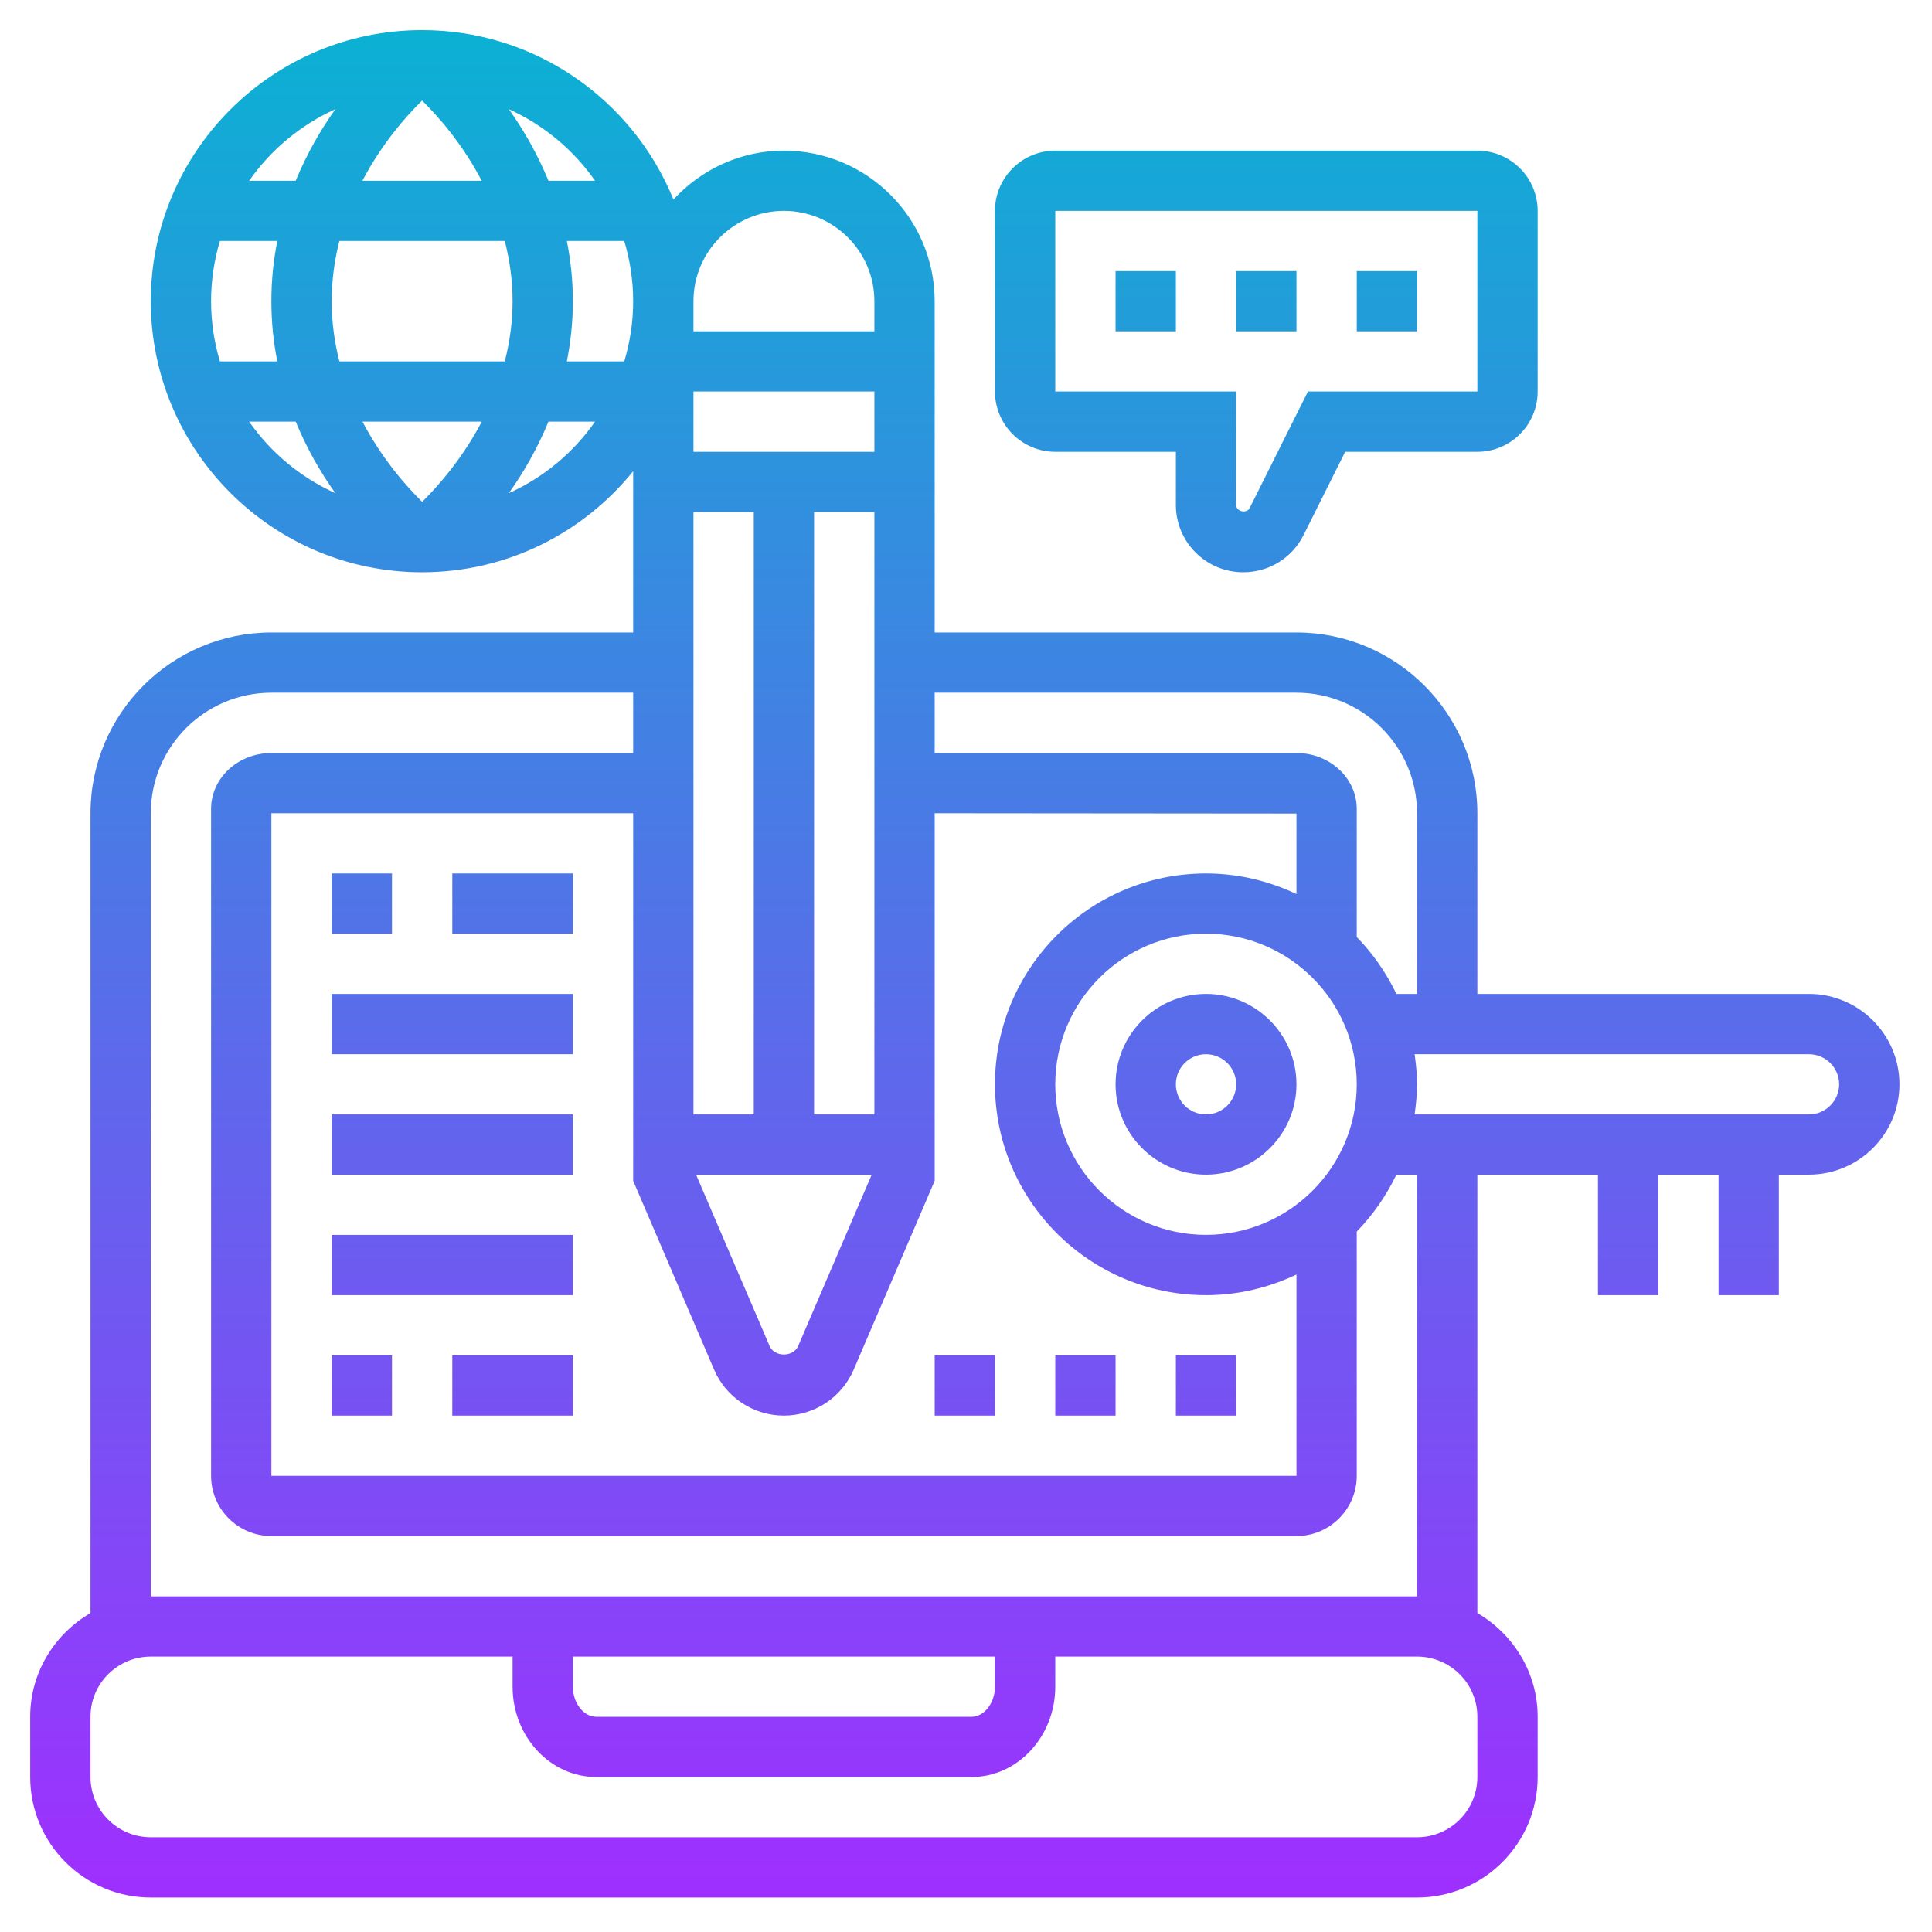 <?xml version="1.0" encoding="UTF-8"?>
<svg xmlns="http://www.w3.org/2000/svg" xmlns:xlink="http://www.w3.org/1999/xlink" width="99pt" height="99pt" viewBox="0 0 99 99" version="1.1">
<defs>
<linearGradient id="linear0" gradientUnits="userSpaceOnUse" x1="32" y1="63" x2="32" y2="1" gradientTransform="matrix(1.545,0,0,1.543,0,0)">
<stop offset="0" style="stop-color:rgb(62.353%,18.431%,100%);stop-opacity:1;"/>
<stop offset="1" style="stop-color:rgb(4.314%,69.412%,82.745%);stop-opacity:1;"/>
</linearGradient>
</defs>
<g id="surface1">
<path style=" stroke:none;fill-rule:nonzero;fill:url(#linear0);" d="M 72.613 16.977 L 69.523 16.977 L 69.523 13.891 L 72.613 13.891 Z M 66.434 13.891 L 63.344 13.891 L 63.344 16.977 L 66.434 16.977 Z M 57.164 16.977 L 60.254 16.977 L 60.254 13.891 L 57.164 13.891 Z M 60.254 25.875 L 60.254 23.152 L 54.074 23.152 C 52.371 23.152 50.984 21.766 50.984 20.062 L 50.984 10.805 C 50.984 9.102 52.371 7.719 54.074 7.719 L 75.703 7.719 C 77.406 7.719 78.793 9.102 78.793 10.805 L 78.793 20.062 C 78.793 21.766 77.406 23.152 75.703 23.152 L 68.93 23.152 L 66.797 27.418 C 66.207 28.594 65.023 29.324 63.707 29.324 C 61.801 29.324 60.254 27.777 60.254 25.875 Z M 63.344 20.062 L 63.344 25.875 C 63.344 26.211 63.883 26.34 64.035 26.035 L 67.023 20.062 L 75.703 20.062 L 75.703 10.805 L 54.074 10.805 L 54.074 20.062 Z M 66.434 55.562 C 66.434 58.113 64.352 60.191 61.797 60.191 C 59.242 60.191 57.164 58.113 57.164 55.562 C 57.164 53.008 59.242 50.93 61.797 50.93 C 64.352 50.93 66.434 53.008 66.434 55.562 Z M 63.344 55.562 C 63.344 54.711 62.648 54.02 61.797 54.02 C 60.945 54.02 60.254 54.711 60.254 55.562 C 60.254 56.41 60.945 57.105 61.797 57.105 C 62.648 57.105 63.344 56.41 63.344 55.562 Z M 97.332 55.562 C 97.332 58.113 95.25 60.191 92.695 60.191 L 91.152 60.191 L 91.152 66.367 L 88.062 66.367 L 88.062 60.191 L 84.973 60.191 L 84.973 66.367 L 81.883 66.367 L 81.883 60.191 L 75.703 60.191 L 75.703 82.656 C 77.539 83.73 78.793 85.699 78.793 87.973 L 78.793 91.059 C 78.793 94.465 76.02 97.234 72.613 97.234 L 7.727 97.234 C 4.316 97.234 1.547 94.465 1.547 91.059 L 1.547 87.973 C 1.547 85.699 2.797 83.73 4.637 82.656 L 4.637 41.672 C 4.637 36.562 8.793 32.41 13.906 32.41 L 32.445 32.41 L 32.445 24.145 C 29.895 27.301 25.996 29.324 21.629 29.324 C 13.961 29.324 7.727 23.094 7.727 15.434 C 7.727 7.773 13.961 1.543 21.629 1.543 C 27.453 1.543 32.441 5.141 34.508 10.223 C 35.922 8.695 37.926 7.719 40.168 7.719 C 44.43 7.719 47.895 11.18 47.895 15.434 L 47.895 32.41 L 66.434 32.41 C 71.543 32.41 75.703 36.562 75.703 41.672 L 75.703 50.93 L 92.695 50.93 C 95.25 50.93 97.332 53.008 97.332 55.562 Z M 47.895 35.496 L 47.895 38.586 L 66.434 38.586 C 68.137 38.586 69.523 39.871 69.523 41.449 L 69.523 48.016 C 70.352 48.863 71.035 49.848 71.555 50.93 L 72.613 50.93 L 72.613 41.672 C 72.613 38.266 69.84 35.496 66.434 35.496 Z M 35.668 60.191 L 39.434 68.969 C 39.684 69.555 40.648 69.555 40.902 68.969 L 44.668 60.191 Z M 44.805 26.238 L 41.715 26.238 L 41.715 57.105 L 44.805 57.105 Z M 44.805 20.062 L 35.535 20.062 L 35.535 23.152 L 44.805 23.152 Z M 35.535 57.105 L 38.625 57.105 L 38.625 26.238 L 35.535 26.238 Z M 32.445 60.508 L 32.445 41.672 L 13.906 41.672 L 13.906 75.625 L 66.434 75.625 L 66.434 65.309 C 65.023 65.98 63.457 66.367 61.797 66.367 C 55.836 66.367 50.984 61.52 50.984 55.562 C 50.984 49.605 55.836 44.758 61.797 44.758 C 63.457 44.758 65.023 45.145 66.434 45.812 L 66.434 41.688 L 47.895 41.672 L 47.895 60.508 L 43.742 70.188 C 43.129 71.613 41.727 72.539 40.168 72.539 C 38.613 72.539 37.207 71.613 36.594 70.188 Z M 69.523 55.562 C 69.523 51.305 66.059 47.844 61.797 47.844 C 57.539 47.844 54.074 51.305 54.074 55.562 C 54.074 59.816 57.539 63.277 61.797 63.277 C 66.059 63.277 69.523 59.816 69.523 55.562 Z M 35.535 15.434 L 35.535 16.977 L 44.805 16.977 L 44.805 15.434 C 44.805 12.883 42.723 10.805 40.168 10.805 C 37.613 10.805 35.535 12.883 35.535 15.434 Z M 32.445 15.434 C 32.445 14.363 32.281 13.324 31.988 12.348 L 29.047 12.348 C 29.238 13.316 29.355 14.344 29.355 15.434 C 29.355 16.523 29.238 17.551 29.047 18.52 L 31.988 18.52 C 32.281 17.543 32.445 16.504 32.445 15.434 Z M 24.688 21.605 L 18.574 21.605 C 19.562 23.492 20.797 24.898 21.633 25.715 C 22.461 24.898 23.699 23.492 24.688 21.605 Z M 25.867 18.52 C 26.109 17.562 26.266 16.535 26.266 15.434 C 26.266 14.332 26.109 13.305 25.867 12.348 L 17.391 12.348 C 17.148 13.305 16.996 14.332 16.996 15.434 C 16.996 16.535 17.148 17.562 17.391 18.52 Z M 11.27 18.52 L 14.211 18.52 C 14.016 17.551 13.906 16.523 13.906 15.434 C 13.906 14.344 14.016 13.316 14.211 12.348 L 11.27 12.348 C 10.977 13.324 10.816 14.363 10.816 15.434 C 10.816 16.504 10.977 17.543 11.27 18.52 Z M 18.57 9.262 L 24.684 9.262 C 23.699 7.375 22.461 5.969 21.629 5.152 C 20.793 5.969 19.559 7.375 18.57 9.262 Z M 26.074 5.594 C 26.805 6.621 27.523 7.852 28.105 9.262 L 30.492 9.262 C 29.383 7.672 27.855 6.402 26.074 5.594 Z M 12.766 9.262 L 15.152 9.262 C 15.734 7.852 16.453 6.621 17.184 5.594 C 15.402 6.402 13.879 7.672 12.766 9.262 Z M 17.184 25.27 C 16.449 24.246 15.734 23.012 15.152 21.605 L 12.766 21.605 C 13.879 23.195 15.402 24.469 17.184 25.27 Z M 30.492 21.605 L 28.105 21.605 C 27.523 23.016 26.805 24.246 26.074 25.27 C 27.855 24.469 29.383 23.195 30.492 21.605 Z M 75.703 87.973 C 75.703 86.27 74.316 84.887 72.613 84.887 L 54.074 84.887 L 54.074 86.43 C 54.074 88.98 52.148 91.059 49.781 91.059 L 30.555 91.059 C 28.191 91.059 26.266 88.98 26.266 86.43 L 26.266 84.887 L 7.727 84.887 C 6.02 84.887 4.637 86.27 4.637 87.973 L 4.637 91.059 C 4.637 92.762 6.02 94.145 7.727 94.145 L 72.613 94.145 C 74.316 94.145 75.703 92.762 75.703 91.059 Z M 29.355 86.43 C 29.355 87.266 29.902 87.973 30.555 87.973 L 49.781 87.973 C 50.434 87.973 50.984 87.266 50.984 86.43 L 50.984 84.887 L 29.355 84.887 Z M 72.613 60.191 L 71.555 60.191 C 71.035 61.273 70.352 62.258 69.523 63.109 L 69.523 75.625 C 69.523 77.328 68.137 78.711 66.434 78.711 L 13.906 78.711 C 12.199 78.711 10.816 77.328 10.816 75.625 L 10.816 41.449 C 10.816 39.871 12.199 38.586 13.906 38.586 L 32.445 38.586 L 32.445 35.496 L 13.906 35.496 C 10.496 35.496 7.727 38.266 7.727 41.672 L 7.727 81.801 L 72.613 81.801 Z M 94.242 55.562 C 94.242 54.711 93.547 54.02 92.695 54.02 L 72.488 54.02 C 72.559 54.523 72.613 55.039 72.613 55.562 C 72.613 56.086 72.559 56.598 72.488 57.105 L 92.695 57.105 C 93.547 57.105 94.242 56.41 94.242 55.562 Z M 63.344 69.453 L 60.254 69.453 L 60.254 72.539 L 63.344 72.539 Z M 57.164 69.453 L 54.074 69.453 L 54.074 72.539 L 57.164 72.539 Z M 16.996 54.02 L 29.355 54.02 L 29.355 50.93 L 16.996 50.93 Z M 16.996 60.191 L 29.355 60.191 L 29.355 57.105 L 16.996 57.105 Z M 16.996 66.367 L 29.355 66.367 L 29.355 63.277 L 16.996 63.277 Z M 20.086 44.758 L 16.996 44.758 L 16.996 47.844 L 20.086 47.844 Z M 23.176 47.844 L 29.355 47.844 L 29.355 44.758 L 23.176 44.758 Z M 16.996 72.539 L 20.086 72.539 L 20.086 69.453 L 16.996 69.453 Z M 23.176 72.539 L 29.355 72.539 L 29.355 69.453 L 23.176 69.453 Z M 50.984 69.453 L 47.895 69.453 L 47.895 72.539 L 50.984 72.539 Z M 50.984 69.453 "/>
</g>
</svg>
